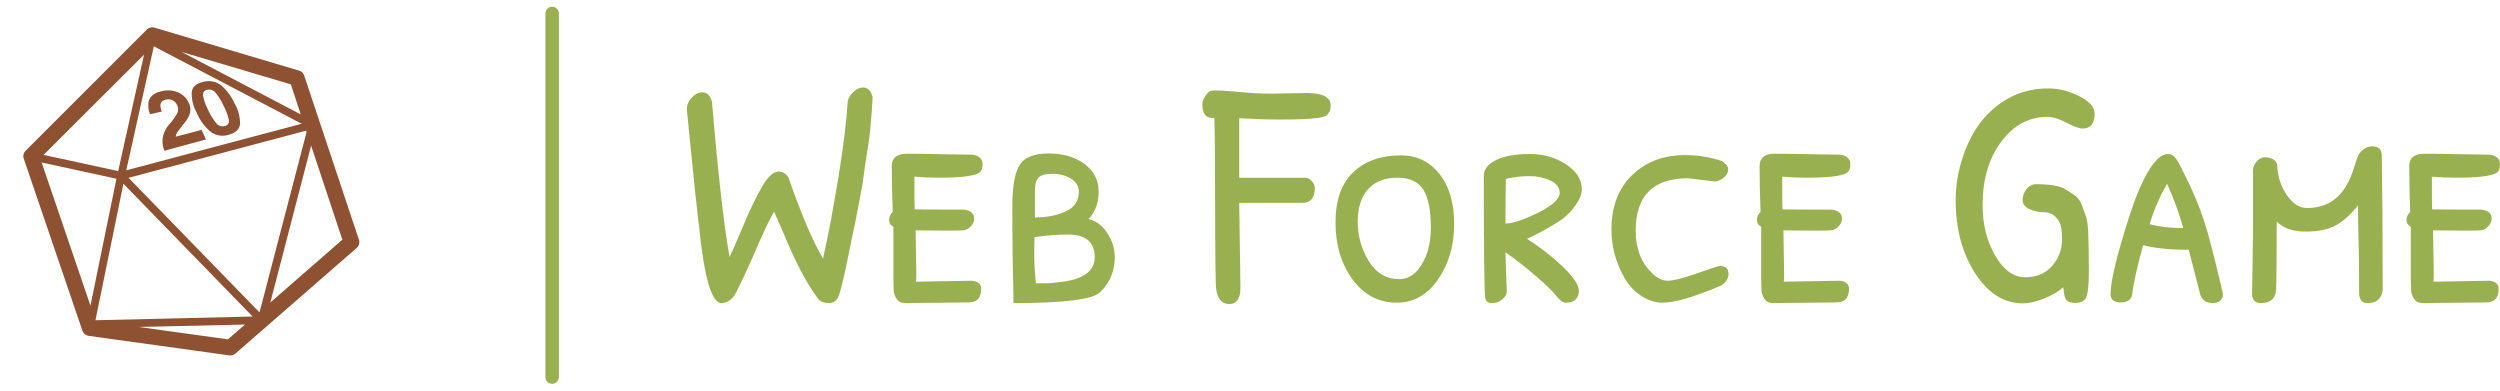 <?xml version="1.0" standalone="no"?>
<svg xmlns="http://www.w3.org/2000/svg" viewBox="0 0 185.64 29" width="185.64" height="29"><g fill="#8e5232" color="#8e5232" transform="translate(0, 0) scale(0.29)"><svg width="100.0" height="100.0" x="0.0" y="0.0" viewBox="0 0 100 100"><title></title><path d="M91.9,61.37l-14-42a2,2,0,0,0-1.33-1.29l-37-11a2,2,0,0,0-2,.51l-31,31a2,2,0,0,0-.48,2.06l15,44A2,2,0,0,0,22.73,86l36,5L59,91a2,2,0,0,0,1.31-.49l31-27A2,2,0,0,0,91.9,61.37ZM24.44,82,31.6,47.05l33.08,34ZM77.26,31.69,32.33,43.61l7.06-31.75Zm-47,12.12L11.16,39.66,36.88,14ZM66.38,79.92,32.91,45.53,78.38,33.46l.12.35-12,46ZM77,29.29l-30.52-16,28,8.31ZM10.66,41.6l19.16,4.17L23.16,78.26ZM58.37,86.89,35.5,83.72l27.23-.62Zm10.85-9.44L79.66,37.29l8,24.08ZM41.64,35.5a7,7,0,0,1,1.85-3.82,16.93,16.93,0,0,0,1.84-2.58A2.44,2.44,0,0,0,45.4,27a2.67,2.67,0,0,0-1.13-1.28,2.34,2.34,0,0,0-1.74-.21c-.9.2-1.38.64-1.46,1.31a4.35,4.35,0,0,0,.36,1.74l-3,.7a6,6,0,0,1-.42-3c.26-1.51,1.4-2.47,3.4-2.91a6.62,6.62,0,0,1,4.21.31,5.27,5.27,0,0,1,2.73,2.71,3.82,3.82,0,0,1,.21,2.86,7.46,7.46,0,0,1-1.35,2.28l-.85,1.08q-.81,1-1.08,1.47A2.81,2.81,0,0,0,45,35l6.62-1.74,1.11,2.45L42.09,38.6A6.75,6.75,0,0,1,41.64,35.5ZM56.57,21.81A13,13,0,0,1,60,26.36a10.48,10.48,0,0,1,1.47,5.28c-.1,1.4-1.06,2.36-2.87,2.85a5.11,5.11,0,0,1-4.76-.82,13,13,0,0,1-3.53-4.93,9.78,9.78,0,0,1-1.2-5.25c.2-1.3,1.19-2.14,3-2.53A5.18,5.18,0,0,1,56.57,21.81Zm-1.26,9.66a2.13,2.13,0,0,0,2.25.81,1.29,1.29,0,0,0,1-1.66,13.72,13.72,0,0,0-1.33-3.57,15,15,0,0,0-2.06-3.34A2.09,2.09,0,0,0,53.07,23,1.24,1.24,0,0,0,52,24.46,12.67,12.67,0,0,0,53.23,28,15.33,15.33,0,0,0,55.31,31.47Z"></path></svg></g><line x1="41" y1="1" x2="41" y2="28" stroke="#99b051" stroke-linecap="round"></line><path fill="#99b051" fill-rule="nonzero" d="M13.10 0L13.10 0Q13.61 0 13.80 0.72L13.80 0.72Q13.66 3.14 13.49 4.16Q13.32 5.18 13.21 5.95Q13.10 6.72 13.07 7.01Q13.03 7.30 12.86 8.18Q12.70 9.07 12.52 9.95Q12.34 10.82 12.30 10.99Q12.26 11.16 11.86 13.14Q11.45 15.12 11.24 15.56Q11.04 16.01 10.55 16.01Q10.06 16.01 9.77 15.72L9.77 15.72Q8.66 14.21 7.68 11.98L7.68 11.98Q7.44 11.40 7.14 10.73Q6.84 10.06 6.70 9.72L6.70 9.72L6.48 9.22Q5.98 10.08 5.09 12.14Q4.20 14.21 3.53 15.46L3.53 15.46Q3.10 16.01 2.57 16.01L2.57 16.01Q1.46 16.01 0.89 10.13L0.89 10.13Q0.89 10.10 0.85 9.86Q0.82 9.62 0.76 9.02Q0.70 8.42 0.61 7.69Q0.53 6.96 0 1.63L0 1.63Q0 1.15 0.36 0.76Q0.72 0.36 1.15 0.36L1.15 0.36Q1.68 0.36 1.87 1.06L1.87 1.06Q2.52 8.86 3.17 12.58L3.17 12.58Q3.36 12.24 4.15 10.36Q4.94 8.47 5.59 7.36Q6.24 6.24 6.84 6.24L6.84 6.24Q7.25 6.24 7.54 6.67L7.54 6.67Q9.05 10.97 10.13 12.72L10.13 12.72Q10.15 12.46 10.42 11.28L10.42 11.28L10.73 9.74Q10.73 9.60 10.79 9.34Q10.85 9.07 10.88 8.82Q10.92 8.57 10.97 8.35L10.97 8.35L11.23 6.84Q11.81 3.29 11.95 1.01L11.95 1.01Q12.05 0.60 12.40 0.30Q12.74 0 13.10 0ZM16.99 10.61L16.99 10.61L17.04 13.75Q17.04 14.38 17.02 14.42L17.02 14.42L21.17 14.35Q21.86 14.42 21.86 14.95L21.86 14.95Q21.86 15.96 20.93 15.96L20.93 15.96L16.22 16.01Q15.79 16.01 15.59 15.71Q15.38 15.41 15.36 15.07Q15.34 14.74 15.34 14.33L15.34 14.33L15.34 10.34Q15.02 10.18 15.02 9.84Q15.02 9.50 15.29 9.24L15.29 9.24Q15.22 7.37 15.22 5.83L15.22 5.83Q15.22 4.94 16.30 4.92L16.30 4.92Q16.58 4.92 16.97 4.92L16.97 4.92L21.17 4.99L21.19 4.99Q21.96 5.09 21.96 5.71L21.96 5.71Q21.96 6.19 21.67 6.36L21.67 6.36Q21.05 6.70 18.67 6.70L18.67 6.70Q17.78 6.70 16.90 6.62L16.90 6.62Q16.90 8.78 16.92 9.05L16.92 9.05Q17.86 9.07 20.59 9.07L20.59 9.07Q21.34 9.17 21.34 9.74L21.34 9.74Q21.34 10.03 21.10 10.30Q20.86 10.56 20.58 10.60Q20.30 10.63 19.40 10.63Q18.50 10.63 16.99 10.61ZM24.17 8.83Q24.17 6.67 24.70 5.78Q25.22 4.90 26.86 4.90Q28.49 4.90 29.53 5.68Q30.58 6.46 30.58 7.73Q30.58 9 29.83 9.77L29.83 9.77Q30.67 9.96 31.22 10.81Q31.78 11.66 31.78 12.60L31.78 12.60Q31.78 14.14 30.70 15.19L30.70 15.19Q29.93 16.01 24.26 16.01L24.26 16.01Q24.26 15.89 24.24 14.98L24.24 14.98Q24.17 12.24 24.17 8.83L24.17 8.83ZM25.85 7.61L25.85 7.61L25.85 9.65Q27.17 9.65 28.14 9.20Q29.11 8.76 29.11 7.73L29.11 7.73Q29.11 7.15 28.54 6.78Q27.96 6.41 27.17 6.41Q26.38 6.41 26.11 6.70Q25.85 6.98 25.85 7.61ZM28.30 10.92L28.30 10.92Q27.19 10.92 25.82 11.11L25.82 11.11Q25.80 11.62 25.80 12.47Q25.80 13.32 25.92 14.54L25.92 14.54Q26.11 14.54 26.62 14.54Q27.12 14.54 28.10 14.40L28.10 14.40Q30.29 14.04 30.29 12.60L30.29 12.60Q30.29 10.92 28.30 10.92ZM43.37 0.46L43.37 0.46L46.03 0.41Q47.81 0.41 47.81 1.34L47.81 1.34Q47.81 1.68 47.71 1.81Q47.62 1.94 47.57 2.02Q47.52 2.09 47.38 2.14L47.38 2.14Q47.09 2.23 46.90 2.26Q46.70 2.28 46.63 2.28L46.63 2.28Q46.37 2.33 45.74 2.35Q45.12 2.38 43.93 2.38Q42.74 2.38 41.02 2.28L41.02 2.28L41.02 6.70L45.91 6.70Q46.18 6.70 46.40 6.94Q46.63 7.18 46.63 7.46L46.63 7.46Q46.63 8.57 45.70 8.57L45.70 8.57L41.02 8.57L41.11 14.86Q41.11 16.08 40.28 16.08Q39.46 16.08 39.31 14.98L39.31 14.98Q39.24 14.62 39.23 8.87Q39.22 3.12 39.17 2.26L39.17 2.26Q38.28 2.35 38.28 1.25L38.28 1.25Q38.28 0.96 38.52 0.61Q38.76 0.26 38.94 0.24Q39.12 0.22 39.40 0.22Q39.67 0.22 40.75 0.31L40.75 0.31Q42.24 0.46 43.37 0.46ZM53.02 5.04L53.02 5.04Q54.79 5.04 55.88 6.41Q56.98 7.78 56.98 10.15Q56.98 12.53 55.78 14.26Q54.58 15.98 52.73 15.98L52.73 15.98Q50.71 15.98 49.44 14.26Q48.17 12.53 48.17 10.03Q48.17 7.54 49.49 6.29Q50.81 5.04 53.02 5.04ZM55.25 10.42Q55.25 8.50 54.70 7.60Q54.14 6.70 52.75 6.70Q51.36 6.70 50.59 7.55Q49.82 8.40 49.82 9.97Q49.82 11.54 50.64 12.89Q51.46 14.23 52.90 14.23L52.90 14.23Q53.71 14.23 54.29 13.54L54.29 13.54Q55.25 12.34 55.25 10.42ZM60.89 15.10L60.89 15.12Q60.89 15.48 60.55 15.74Q60.22 16.01 59.81 16.01L59.81 16.01Q59.28 16.01 59.28 15.53L59.28 15.53Q59.18 14.40 59.18 6.58L59.18 6.58Q59.18 5.81 60.11 5.38Q61.03 4.94 62.58 4.94Q64.13 4.94 65.29 5.71Q66.46 6.48 66.46 7.56L66.46 7.56Q66.46 8.09 66 8.74Q65.54 9.38 65.03 9.76Q64.51 10.13 63.55 10.66Q62.59 11.18 62.38 11.23L62.38 11.23Q63.89 12.19 65.06 13.32Q66.24 14.45 66.24 15.10Q66.24 15.74 65.66 15.94L65.66 15.94Q65.50 15.98 65.23 15.98Q64.97 15.98 64.56 15.47Q64.15 14.95 63.02 13.98Q61.90 13.01 60.79 12.24L60.79 12.24Q60.84 14.16 60.89 15.10L60.89 15.10ZM60.79 10.10L60.79 10.10Q61.58 10.10 63.17 9.32Q64.75 8.54 64.82 7.87L64.82 7.87Q64.82 7.22 64.10 6.90Q63.38 6.58 62.59 6.58L62.59 6.58Q61.68 6.58 60.82 6.79L60.82 6.79Q60.79 7.94 60.79 10.10ZM76.30 6.98L76.30 6.98L74.35 6.74Q70.46 6.74 70.46 10.63L70.46 10.63Q70.46 12.60 71.64 13.75L71.64 13.75Q72.22 14.35 72.84 14.35Q73.46 14.35 75.02 13.80Q76.58 13.25 76.70 13.25L76.70 13.25Q77.35 13.25 77.35 13.85L77.35 13.85Q77.35 14.35 76.80 14.71L76.80 14.71Q73.80 15.98 72.46 15.98L72.46 15.98Q71.64 15.98 70.85 15.46Q70.06 14.93 69.60 14.09L69.60 14.09Q68.66 12.43 68.66 10.54L68.66 10.54Q68.66 7.99 70.20 6.50Q71.74 5.02 74.14 5.02L74.14 5.02Q75.53 5.02 76.90 5.47L76.90 5.47L76.90 5.50Q77.33 5.76 77.33 6.10Q77.33 6.43 76.98 6.71Q76.63 6.98 76.30 6.98ZM81.43 10.61L81.43 10.61L81.48 13.75Q81.48 14.38 81.46 14.42L81.46 14.42L85.61 14.35Q86.30 14.42 86.30 14.95L86.30 14.95Q86.30 15.96 85.37 15.96L85.37 15.96L80.66 16.01Q80.23 16.01 80.03 15.71Q79.82 15.41 79.80 15.07Q79.78 14.74 79.78 14.33L79.78 14.33L79.78 10.34Q79.46 10.18 79.46 9.84Q79.46 9.50 79.73 9.24L79.73 9.24Q79.66 7.37 79.66 5.83L79.66 5.83Q79.66 4.94 80.74 4.92L80.74 4.92Q81.02 4.92 81.41 4.92L81.41 4.92L85.61 4.99L85.63 4.99Q86.40 5.09 86.40 5.71L86.40 5.71Q86.40 6.19 86.11 6.36L86.11 6.36Q85.49 6.70 83.11 6.70L83.11 6.70Q82.22 6.70 81.34 6.62L81.34 6.62Q81.34 8.78 81.36 9.05L81.36 9.05Q82.30 9.07 85.03 9.07L85.03 9.07Q85.78 9.17 85.78 9.74L85.78 9.74Q85.78 10.03 85.54 10.30Q85.30 10.56 85.02 10.60Q84.74 10.63 83.84 10.63Q82.94 10.63 81.43 10.61ZM101.11 0.07L101.11 0.07Q102.26 0.07 103.40 0.65Q104.54 1.22 104.54 1.94L104.54 1.94Q104.54 3.05 103.63 3.05L103.63 3.05Q103.30 3.05 102.46 2.62Q101.62 2.18 101.04 2.18L101.04 2.18Q98.98 2.18 97.60 4.03Q96.22 5.88 96.22 8.74L96.22 8.74Q96.22 10.87 97.15 12.48Q98.09 14.09 99.37 14.09Q100.66 14.09 101.39 13.24Q102.12 12.38 102.12 11.30L102.12 11.30Q102.12 10.70 102.04 10.31Q101.95 9.91 101.62 9.59Q101.28 9.26 100.73 9.26Q100.18 9.26 99.68 9.02Q99.19 8.78 99.19 8.38Q99.19 7.97 99.43 7.61Q99.67 7.25 100.08 7.18L100.08 7.18Q101.71 7.18 102.28 7.51Q102.84 7.85 103.13 8.06Q103.42 8.28 103.61 8.78Q103.80 9.29 103.91 9.62Q104.02 9.96 104.06 10.70L104.06 10.70Q104.11 11.95 104.11 13.62Q104.11 15.29 103.87 15.67L103.87 15.67Q103.66 15.98 103.15 16.00Q102.65 16.01 102.46 15.79Q102.26 15.58 102.22 14.83L102.22 14.83Q101.64 15.34 100.76 15.68Q99.89 16.03 99.22 16.03L99.22 16.03Q97.10 16.03 95.66 13.79Q94.22 11.54 94.22 8.38L94.22 8.38Q94.22 6.70 94.78 5.08Q95.33 3.46 96.26 2.35L96.26 2.35Q98.23 0.07 101.11 0.07ZM107.33 15.36L107.33 15.36Q107.23 15.96 106.48 15.96Q105.72 15.96 105.72 15.34L105.72 15.34Q105.72 13.92 107.11 9.58L107.11 9.58Q107.74 7.58 108.50 6.26Q109.27 4.94 109.99 4.94L109.99 4.94Q110.38 4.94 110.66 5.40Q110.95 5.86 111.71 7.48Q112.46 9.10 112.97 10.91Q113.47 12.72 114.07 15.34L114.07 15.34Q114.07 15.65 113.86 15.83Q113.64 16.01 113.33 16.01L113.33 16.01Q112.56 16.01 112.37 15.34L112.37 15.34L111.53 12.05Q109.42 12.05 108.14 11.71L108.14 11.71Q107.42 14.35 107.33 15.36ZM109.92 7.15L109.92 7.15Q109.13 8.50 108.62 10.15L108.62 10.15Q109.68 10.44 111.12 10.44L111.12 10.44Q110.66 8.78 109.92 7.15ZM125.16 4.37L125.16 4.37Q125.86 4.37 125.86 5.04L125.86 5.04Q125.93 9.31 125.93 15L125.93 15Q125.93 15.38 125.65 15.70Q125.38 16.01 124.78 16.01Q124.18 16.01 124.18 15.22L124.18 15.22Q124.18 12.67 124.14 11.44Q124.10 10.20 124.10 8.76L124.10 8.76Q123.22 9.84 122.39 10.27Q121.56 10.70 120.19 10.70Q118.82 10.70 118.06 9.96L118.06 9.96Q118.06 14.26 118.01 15L118.01 15Q117.96 16.01 116.88 16.01L116.88 16.01Q116.23 16.01 116.23 15.31L116.23 15.31L116.30 10.87Q116.30 8.71 116.30 7.49L116.30 7.49L116.30 6.14Q116.30 5.81 116.57 5.50Q116.83 5.18 117.18 5.18Q117.53 5.18 117.80 5.34Q118.08 5.50 118.10 5.81L118.10 5.81Q118.15 7.03 118.81 7.99Q119.47 8.95 120.31 8.95L120.31 8.95Q122.74 8.95 123.67 6.34L123.67 6.34Q123.72 6.22 123.88 5.71Q124.03 5.21 124.13 5.02Q124.22 4.82 124.50 4.60Q124.78 4.37 125.16 4.37ZM129.67 10.61L129.67 10.61L129.72 13.75Q129.72 14.38 129.70 14.42L129.70 14.42L133.85 14.35Q134.54 14.42 134.54 14.95L134.54 14.95Q134.54 15.96 133.61 15.96L133.61 15.96L128.90 16.01Q128.47 16.01 128.27 15.71Q128.06 15.41 128.04 15.07Q128.02 14.74 128.02 14.33L128.02 14.33L128.02 10.34Q127.70 10.18 127.70 9.84Q127.70 9.50 127.97 9.24L127.97 9.24Q127.90 7.37 127.90 5.83L127.90 5.83Q127.90 4.94 128.98 4.92L128.98 4.92Q129.26 4.92 129.65 4.92L129.65 4.92L133.85 4.99L133.87 4.99Q134.64 5.09 134.64 5.71L134.64 5.71Q134.64 6.19 134.35 6.36L134.35 6.36Q133.73 6.70 131.35 6.70L131.35 6.70Q130.46 6.70 129.58 6.62L129.58 6.62Q129.58 8.78 129.60 9.05L129.60 9.05Q130.54 9.07 133.27 9.07L133.27 9.07Q134.02 9.17 134.02 9.74L134.02 9.74Q134.02 10.03 133.78 10.30Q133.54 10.56 133.26 10.60Q132.98 10.63 132.08 10.63Q131.18 10.63 129.67 10.61Z" transform="translate(51, 6.496)"></path></svg>